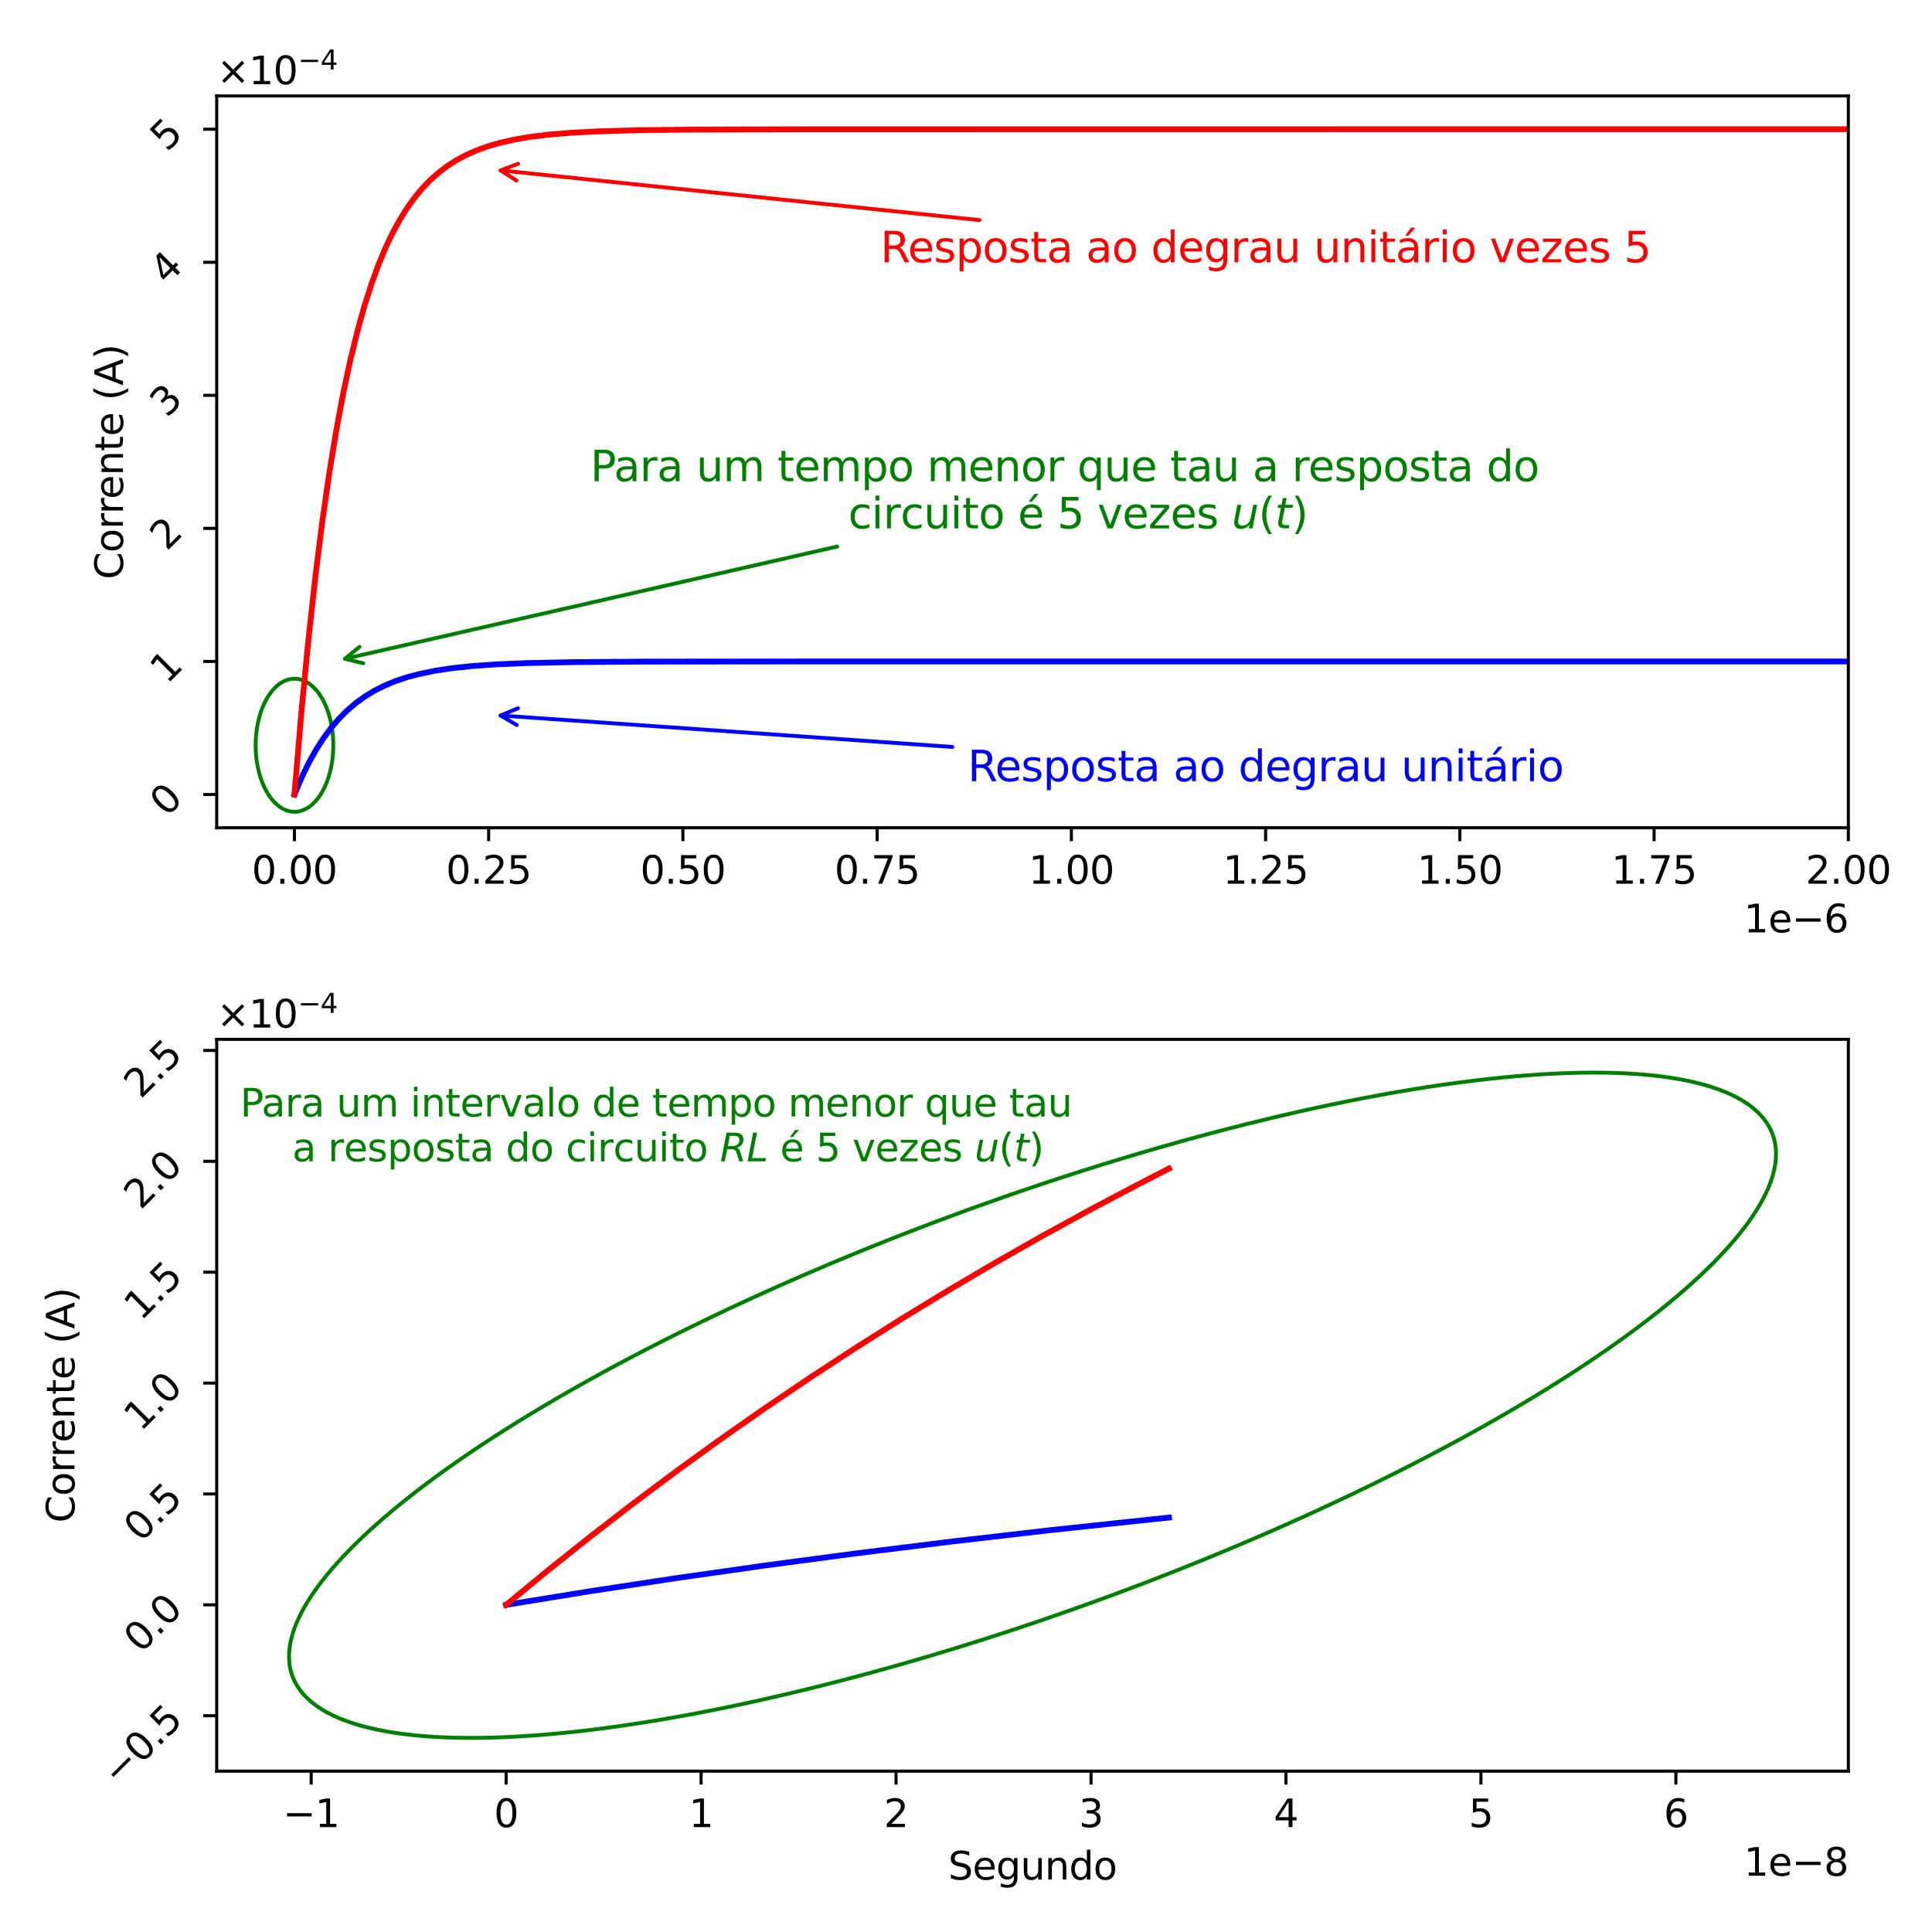 <?xml version="1.0" encoding="utf-8" standalone="no"?>
<!DOCTYPE svg PUBLIC "-//W3C//DTD SVG 1.1//EN"
  "http://www.w3.org/Graphics/SVG/1.1/DTD/svg11.dtd">
<svg xmlns:xlink="http://www.w3.org/1999/xlink" width="504pt" height="504pt" viewBox="0 0 504 504" xmlns="http://www.w3.org/2000/svg" version="1.1">
 <defs>
  <style type="text/css">*{stroke-linejoin: round; stroke-linecap: butt}</style>
 </defs>
 <g id="figure_1">
  <g id="patch_1">
   <path d="M 0 504 
L 504 504 
L 504 0 
L 0 0 
z
" style="fill: #ffffff"/>
  </g>
  <g id="axes_1">
   <g id="patch_2">
    <path d="M 56.535 215.94 
L 482.175 215.94 
L 482.175 25.032 
L 56.535 25.032 
z
" style="fill: #ffffff"/>
   </g>
   <g id="patch_3">
    <path d="M 76.824 211.775 
C 79.511 211.775 82.089 209.946 83.99 206.691 
C 85.89 203.437 86.958 199.022 86.958 194.419 
C 86.958 189.817 85.89 185.402 83.99 182.147 
C 82.089 178.893 79.511 177.064 76.824 177.064 
C 74.136 177.064 71.558 178.893 69.658 182.147 
C 67.757 185.402 66.689 189.817 66.689 194.419 
C 66.689 199.022 67.757 203.437 69.658 206.691 
C 71.558 209.946 74.136 211.775 76.824 211.775 
L 76.824 211.775 
z
" clip-path="url(#p5d7926a8a8)" style="fill: none; stroke: #008000; stroke-linejoin: miter"/>
   </g>
   <g id="matplotlib.axis_1">
    <g id="xtick_1">
     <g id="line2d_1">
      <defs>
       <path id="m673e66f6a1" d="M 0 0 
L 0 3.5 
" style="stroke: #000000; stroke-width: 0.8"/>
      </defs>
      <g>
       <use xlink:href="#m673e66f6a1" x="76.803" y="215.94" style="stroke: #000000; stroke-width: 0.8"/>
      </g>
     </g>
     <g id="text_1">
      <!-- 0.00 -->
      <g transform="translate(65.67 230.538) scale(0.1 -0.1)">
       <defs>
        <path id="DejaVuSans-30" d="M 2034 4250 
Q 1547 4250 1301 3770 
Q 1056 3291 1056 2328 
Q 1056 1369 1301 889 
Q 1547 409 2034 409 
Q 2525 409 2770 889 
Q 3016 1369 3016 2328 
Q 3016 3291 2770 3770 
Q 2525 4250 2034 4250 
z
M 2034 4750 
Q 2819 4750 3233 4129 
Q 3647 3509 3647 2328 
Q 3647 1150 3233 529 
Q 2819 -91 2034 -91 
Q 1250 -91 836 529 
Q 422 1150 422 2328 
Q 422 3509 836 4129 
Q 1250 4750 2034 4750 
z
" transform="scale(0.016)"/>
        <path id="DejaVuSans-2e" d="M 684 794 
L 1344 794 
L 1344 0 
L 684 0 
L 684 794 
z
" transform="scale(0.016)"/>
       </defs>
       <use xlink:href="#DejaVuSans-30"/>
       <use xlink:href="#DejaVuSans-2e" x="63.623"/>
       <use xlink:href="#DejaVuSans-30" x="95.41"/>
       <use xlink:href="#DejaVuSans-30" x="159.033"/>
      </g>
     </g>
    </g>
    <g id="xtick_2">
     <g id="line2d_2">
      <g>
       <use xlink:href="#m673e66f6a1" x="127.475" y="215.94" style="stroke: #000000; stroke-width: 0.8"/>
      </g>
     </g>
     <g id="text_2">
      <!-- 0.25 -->
      <g transform="translate(116.342 230.538) scale(0.1 -0.1)">
       <defs>
        <path id="DejaVuSans-32" d="M 1228 531 
L 3431 531 
L 3431 0 
L 469 0 
L 469 531 
Q 828 903 1448 1529 
Q 2069 2156 2228 2338 
Q 2531 2678 2651 2914 
Q 2772 3150 2772 3378 
Q 2772 3750 2511 3984 
Q 2250 4219 1831 4219 
Q 1534 4219 1204 4116 
Q 875 4013 500 3803 
L 500 4441 
Q 881 4594 1212 4672 
Q 1544 4750 1819 4750 
Q 2544 4750 2975 4387 
Q 3406 4025 3406 3419 
Q 3406 3131 3298 2873 
Q 3191 2616 2906 2266 
Q 2828 2175 2409 1742 
Q 1991 1309 1228 531 
z
" transform="scale(0.016)"/>
        <path id="DejaVuSans-35" d="M 691 4666 
L 3169 4666 
L 3169 4134 
L 1269 4134 
L 1269 2991 
Q 1406 3038 1543 3061 
Q 1681 3084 1819 3084 
Q 2600 3084 3056 2656 
Q 3513 2228 3513 1497 
Q 3513 744 3044 326 
Q 2575 -91 1722 -91 
Q 1428 -91 1123 -41 
Q 819 9 494 109 
L 494 744 
Q 775 591 1075 516 
Q 1375 441 1709 441 
Q 2250 441 2565 725 
Q 2881 1009 2881 1497 
Q 2881 1984 2565 2268 
Q 2250 2553 1709 2553 
Q 1456 2553 1204 2497 
Q 953 2441 691 2322 
L 691 4666 
z
" transform="scale(0.016)"/>
       </defs>
       <use xlink:href="#DejaVuSans-30"/>
       <use xlink:href="#DejaVuSans-2e" x="63.623"/>
       <use xlink:href="#DejaVuSans-32" x="95.41"/>
       <use xlink:href="#DejaVuSans-35" x="159.033"/>
      </g>
     </g>
    </g>
    <g id="xtick_3">
     <g id="line2d_3">
      <g>
       <use xlink:href="#m673e66f6a1" x="178.146" y="215.94" style="stroke: #000000; stroke-width: 0.8"/>
      </g>
     </g>
     <g id="text_3">
      <!-- 0.50 -->
      <g transform="translate(167.013 230.538) scale(0.1 -0.1)">
       <use xlink:href="#DejaVuSans-30"/>
       <use xlink:href="#DejaVuSans-2e" x="63.623"/>
       <use xlink:href="#DejaVuSans-35" x="95.41"/>
       <use xlink:href="#DejaVuSans-30" x="159.033"/>
      </g>
     </g>
    </g>
    <g id="xtick_4">
     <g id="line2d_4">
      <g>
       <use xlink:href="#m673e66f6a1" x="228.818" y="215.94" style="stroke: #000000; stroke-width: 0.8"/>
      </g>
     </g>
     <g id="text_4">
      <!-- 0.75 -->
      <g transform="translate(217.685 230.538) scale(0.1 -0.1)">
       <defs>
        <path id="DejaVuSans-37" d="M 525 4666 
L 3525 4666 
L 3525 4397 
L 1831 0 
L 1172 0 
L 2766 4134 
L 525 4134 
L 525 4666 
z
" transform="scale(0.016)"/>
       </defs>
       <use xlink:href="#DejaVuSans-30"/>
       <use xlink:href="#DejaVuSans-2e" x="63.623"/>
       <use xlink:href="#DejaVuSans-37" x="95.41"/>
       <use xlink:href="#DejaVuSans-35" x="159.033"/>
      </g>
     </g>
    </g>
    <g id="xtick_5">
     <g id="line2d_5">
      <g>
       <use xlink:href="#m673e66f6a1" x="279.489" y="215.94" style="stroke: #000000; stroke-width: 0.8"/>
      </g>
     </g>
     <g id="text_5">
      <!-- 1.00 -->
      <g transform="translate(268.356 230.538) scale(0.1 -0.1)">
       <defs>
        <path id="DejaVuSans-31" d="M 794 531 
L 1825 531 
L 1825 4091 
L 703 3866 
L 703 4441 
L 1819 4666 
L 2450 4666 
L 2450 531 
L 3481 531 
L 3481 0 
L 794 0 
L 794 531 
z
" transform="scale(0.016)"/>
       </defs>
       <use xlink:href="#DejaVuSans-31"/>
       <use xlink:href="#DejaVuSans-2e" x="63.623"/>
       <use xlink:href="#DejaVuSans-30" x="95.41"/>
       <use xlink:href="#DejaVuSans-30" x="159.033"/>
      </g>
     </g>
    </g>
    <g id="xtick_6">
     <g id="line2d_6">
      <g>
       <use xlink:href="#m673e66f6a1" x="330.161" y="215.94" style="stroke: #000000; stroke-width: 0.8"/>
      </g>
     </g>
     <g id="text_6">
      <!-- 1.25 -->
      <g transform="translate(319.028 230.538) scale(0.1 -0.1)">
       <use xlink:href="#DejaVuSans-31"/>
       <use xlink:href="#DejaVuSans-2e" x="63.623"/>
       <use xlink:href="#DejaVuSans-32" x="95.41"/>
       <use xlink:href="#DejaVuSans-35" x="159.033"/>
      </g>
     </g>
    </g>
    <g id="xtick_7">
     <g id="line2d_7">
      <g>
       <use xlink:href="#m673e66f6a1" x="380.832" y="215.94" style="stroke: #000000; stroke-width: 0.8"/>
      </g>
     </g>
     <g id="text_7">
      <!-- 1.50 -->
      <g transform="translate(369.699 230.538) scale(0.1 -0.1)">
       <use xlink:href="#DejaVuSans-31"/>
       <use xlink:href="#DejaVuSans-2e" x="63.623"/>
       <use xlink:href="#DejaVuSans-35" x="95.41"/>
       <use xlink:href="#DejaVuSans-30" x="159.033"/>
      </g>
     </g>
    </g>
    <g id="xtick_8">
     <g id="line2d_8">
      <g>
       <use xlink:href="#m673e66f6a1" x="431.504" y="215.94" style="stroke: #000000; stroke-width: 0.8"/>
      </g>
     </g>
     <g id="text_8">
      <!-- 1.75 -->
      <g transform="translate(420.371 230.538) scale(0.1 -0.1)">
       <use xlink:href="#DejaVuSans-31"/>
       <use xlink:href="#DejaVuSans-2e" x="63.623"/>
       <use xlink:href="#DejaVuSans-37" x="95.41"/>
       <use xlink:href="#DejaVuSans-35" x="159.033"/>
      </g>
     </g>
    </g>
    <g id="xtick_9">
     <g id="line2d_9">
      <g>
       <use xlink:href="#m673e66f6a1" x="482.175" y="215.94" style="stroke: #000000; stroke-width: 0.8"/>
      </g>
     </g>
     <g id="text_9">
      <!-- 2.00 -->
      <g transform="translate(471.042 230.538) scale(0.1 -0.1)">
       <use xlink:href="#DejaVuSans-32"/>
       <use xlink:href="#DejaVuSans-2e" x="63.623"/>
       <use xlink:href="#DejaVuSans-30" x="95.41"/>
       <use xlink:href="#DejaVuSans-30" x="159.033"/>
      </g>
     </g>
    </g>
    <g id="text_10">
     <!-- 1e−6 -->
     <g transform="translate(454.917 243.217) scale(0.1 -0.1)">
      <defs>
       <path id="DejaVuSans-65" d="M 3597 1894 
L 3597 1613 
L 953 1613 
Q 991 1019 1311 708 
Q 1631 397 2203 397 
Q 2534 397 2845 478 
Q 3156 559 3463 722 
L 3463 178 
Q 3153 47 2828 -22 
Q 2503 -91 2169 -91 
Q 1331 -91 842 396 
Q 353 884 353 1716 
Q 353 2575 817 3079 
Q 1281 3584 2069 3584 
Q 2775 3584 3186 3129 
Q 3597 2675 3597 1894 
z
M 3022 2063 
Q 3016 2534 2758 2815 
Q 2500 3097 2075 3097 
Q 1594 3097 1305 2825 
Q 1016 2553 972 2059 
L 3022 2063 
z
" transform="scale(0.016)"/>
       <path id="DejaVuSans-2212" d="M 678 2272 
L 4684 2272 
L 4684 1741 
L 678 1741 
L 678 2272 
z
" transform="scale(0.016)"/>
       <path id="DejaVuSans-36" d="M 2113 2584 
Q 1688 2584 1439 2293 
Q 1191 2003 1191 1497 
Q 1191 994 1439 701 
Q 1688 409 2113 409 
Q 2538 409 2786 701 
Q 3034 994 3034 1497 
Q 3034 2003 2786 2293 
Q 2538 2584 2113 2584 
z
M 3366 4563 
L 3366 3988 
Q 3128 4100 2886 4159 
Q 2644 4219 2406 4219 
Q 1781 4219 1451 3797 
Q 1122 3375 1075 2522 
Q 1259 2794 1537 2939 
Q 1816 3084 2150 3084 
Q 2853 3084 3261 2657 
Q 3669 2231 3669 1497 
Q 3669 778 3244 343 
Q 2819 -91 2113 -91 
Q 1303 -91 875 529 
Q 447 1150 447 2328 
Q 447 3434 972 4092 
Q 1497 4750 2381 4750 
Q 2619 4750 2861 4703 
Q 3103 4656 3366 4563 
z
" transform="scale(0.016)"/>
      </defs>
      <use xlink:href="#DejaVuSans-31"/>
      <use xlink:href="#DejaVuSans-65" x="63.623"/>
      <use xlink:href="#DejaVuSans-2212" x="125.146"/>
      <use xlink:href="#DejaVuSans-36" x="208.936"/>
     </g>
    </g>
   </g>
   <g id="matplotlib.axis_2">
    <g id="ytick_1">
     <g id="line2d_10">
      <defs>
       <path id="m7c80e44d19" d="M 0 0 
L -3.5 0 
" style="stroke: #000000; stroke-width: 0.8"/>
      </defs>
      <g>
       <use xlink:href="#m7c80e44d19" x="56.535" y="207.262" style="stroke: #000000; stroke-width: 0.8"/>
      </g>
     </g>
     <g id="text_11">
      <!-- $\mathdefault{0}$ -->
      <g transform="translate(43.539 213.362) rotate(-45) scale(0.1 -0.1)">
       <use xlink:href="#DejaVuSans-30" transform="translate(0 0.781)"/>
      </g>
     </g>
    </g>
    <g id="ytick_2">
     <g id="line2d_11">
      <g>
       <use xlink:href="#m7c80e44d19" x="56.535" y="172.552" style="stroke: #000000; stroke-width: 0.8"/>
      </g>
     </g>
     <g id="text_12">
      <!-- $\mathdefault{1}$ -->
      <g transform="translate(43.539 178.651) rotate(-45) scale(0.1 -0.1)">
       <use xlink:href="#DejaVuSans-31" transform="translate(0 0.094)"/>
      </g>
     </g>
    </g>
    <g id="ytick_3">
     <g id="line2d_12">
      <g>
       <use xlink:href="#m7c80e44d19" x="56.535" y="137.841" style="stroke: #000000; stroke-width: 0.8"/>
      </g>
     </g>
     <g id="text_13">
      <!-- $\mathdefault{2}$ -->
      <g transform="translate(43.539 143.94) rotate(-45) scale(0.1 -0.1)">
       <use xlink:href="#DejaVuSans-32" transform="translate(0 0.781)"/>
      </g>
     </g>
    </g>
    <g id="ytick_4">
     <g id="line2d_13">
      <g>
       <use xlink:href="#m7c80e44d19" x="56.535" y="103.131" style="stroke: #000000; stroke-width: 0.8"/>
      </g>
     </g>
     <g id="text_14">
      <!-- $\mathdefault{3}$ -->
      <g transform="translate(43.539 109.23) rotate(-45) scale(0.1 -0.1)">
       <defs>
        <path id="DejaVuSans-33" d="M 2597 2516 
Q 3050 2419 3304 2112 
Q 3559 1806 3559 1356 
Q 3559 666 3084 287 
Q 2609 -91 1734 -91 
Q 1441 -91 1130 -33 
Q 819 25 488 141 
L 488 750 
Q 750 597 1062 519 
Q 1375 441 1716 441 
Q 2309 441 2620 675 
Q 2931 909 2931 1356 
Q 2931 1769 2642 2001 
Q 2353 2234 1838 2234 
L 1294 2234 
L 1294 2753 
L 1863 2753 
Q 2328 2753 2575 2939 
Q 2822 3125 2822 3475 
Q 2822 3834 2567 4026 
Q 2313 4219 1838 4219 
Q 1578 4219 1281 4162 
Q 984 4106 628 3988 
L 628 4550 
Q 988 4650 1302 4700 
Q 1616 4750 1894 4750 
Q 2613 4750 3031 4423 
Q 3450 4097 3450 3541 
Q 3450 3153 3228 2886 
Q 3006 2619 2597 2516 
z
" transform="scale(0.016)"/>
       </defs>
       <use xlink:href="#DejaVuSans-33" transform="translate(0 0.781)"/>
      </g>
     </g>
    </g>
    <g id="ytick_5">
     <g id="line2d_14">
      <g>
       <use xlink:href="#m7c80e44d19" x="56.535" y="68.42" style="stroke: #000000; stroke-width: 0.8"/>
      </g>
     </g>
     <g id="text_15">
      <!-- $\mathdefault{4}$ -->
      <g transform="translate(43.539 74.519) rotate(-45) scale(0.1 -0.1)">
       <defs>
        <path id="DejaVuSans-34" d="M 2419 4116 
L 825 1625 
L 2419 1625 
L 2419 4116 
z
M 2253 4666 
L 3047 4666 
L 3047 1625 
L 3713 1625 
L 3713 1100 
L 3047 1100 
L 3047 0 
L 2419 0 
L 2419 1100 
L 313 1100 
L 313 1709 
L 2253 4666 
z
" transform="scale(0.016)"/>
       </defs>
       <use xlink:href="#DejaVuSans-34" transform="translate(0 0.094)"/>
      </g>
     </g>
    </g>
    <g id="ytick_6">
     <g id="line2d_15">
      <g>
       <use xlink:href="#m7c80e44d19" x="56.535" y="33.71" style="stroke: #000000; stroke-width: 0.8"/>
      </g>
     </g>
     <g id="text_16">
      <!-- $\mathdefault{5}$ -->
      <g transform="translate(43.539 39.809) rotate(-45) scale(0.1 -0.1)">
       <use xlink:href="#DejaVuSans-35" transform="translate(0 0.094)"/>
      </g>
     </g>
    </g>
    <g id="text_17">
     <!-- Corrente (A) -->
     <g transform="translate(32.086 151.141) rotate(-90) scale(0.1 -0.1)">
      <defs>
       <path id="DejaVuSans-43" d="M 4122 4306 
L 4122 3641 
Q 3803 3938 3442 4084 
Q 3081 4231 2675 4231 
Q 1875 4231 1450 3742 
Q 1025 3253 1025 2328 
Q 1025 1406 1450 917 
Q 1875 428 2675 428 
Q 3081 428 3442 575 
Q 3803 722 4122 1019 
L 4122 359 
Q 3791 134 3420 21 
Q 3050 -91 2638 -91 
Q 1578 -91 968 557 
Q 359 1206 359 2328 
Q 359 3453 968 4101 
Q 1578 4750 2638 4750 
Q 3056 4750 3426 4639 
Q 3797 4528 4122 4306 
z
" transform="scale(0.016)"/>
       <path id="DejaVuSans-6f" d="M 1959 3097 
Q 1497 3097 1228 2736 
Q 959 2375 959 1747 
Q 959 1119 1226 758 
Q 1494 397 1959 397 
Q 2419 397 2687 759 
Q 2956 1122 2956 1747 
Q 2956 2369 2687 2733 
Q 2419 3097 1959 3097 
z
M 1959 3584 
Q 2709 3584 3137 3096 
Q 3566 2609 3566 1747 
Q 3566 888 3137 398 
Q 2709 -91 1959 -91 
Q 1206 -91 779 398 
Q 353 888 353 1747 
Q 353 2609 779 3096 
Q 1206 3584 1959 3584 
z
" transform="scale(0.016)"/>
       <path id="DejaVuSans-72" d="M 2631 2963 
Q 2534 3019 2420 3045 
Q 2306 3072 2169 3072 
Q 1681 3072 1420 2755 
Q 1159 2438 1159 1844 
L 1159 0 
L 581 0 
L 581 3500 
L 1159 3500 
L 1159 2956 
Q 1341 3275 1631 3429 
Q 1922 3584 2338 3584 
Q 2397 3584 2469 3576 
Q 2541 3569 2628 3553 
L 2631 2963 
z
" transform="scale(0.016)"/>
       <path id="DejaVuSans-6e" d="M 3513 2113 
L 3513 0 
L 2938 0 
L 2938 2094 
Q 2938 2591 2744 2837 
Q 2550 3084 2163 3084 
Q 1697 3084 1428 2787 
Q 1159 2491 1159 1978 
L 1159 0 
L 581 0 
L 581 3500 
L 1159 3500 
L 1159 2956 
Q 1366 3272 1645 3428 
Q 1925 3584 2291 3584 
Q 2894 3584 3203 3211 
Q 3513 2838 3513 2113 
z
" transform="scale(0.016)"/>
       <path id="DejaVuSans-74" d="M 1172 4494 
L 1172 3500 
L 2356 3500 
L 2356 3053 
L 1172 3053 
L 1172 1153 
Q 1172 725 1289 603 
Q 1406 481 1766 481 
L 2356 481 
L 2356 0 
L 1766 0 
Q 1100 0 847 248 
Q 594 497 594 1153 
L 594 3053 
L 172 3053 
L 172 3500 
L 594 3500 
L 594 4494 
L 1172 4494 
z
" transform="scale(0.016)"/>
       <path id="DejaVuSans-20" transform="scale(0.016)"/>
       <path id="DejaVuSans-28" d="M 1984 4856 
Q 1566 4138 1362 3434 
Q 1159 2731 1159 2009 
Q 1159 1288 1364 580 
Q 1569 -128 1984 -844 
L 1484 -844 
Q 1016 -109 783 600 
Q 550 1309 550 2009 
Q 550 2706 781 3412 
Q 1013 4119 1484 4856 
L 1984 4856 
z
" transform="scale(0.016)"/>
       <path id="DejaVuSans-41" d="M 2188 4044 
L 1331 1722 
L 3047 1722 
L 2188 4044 
z
M 1831 4666 
L 2547 4666 
L 4325 0 
L 3669 0 
L 3244 1197 
L 1141 1197 
L 716 0 
L 50 0 
L 1831 4666 
z
" transform="scale(0.016)"/>
       <path id="DejaVuSans-29" d="M 513 4856 
L 1013 4856 
Q 1481 4119 1714 3412 
Q 1947 2706 1947 2009 
Q 1947 1309 1714 600 
Q 1481 -109 1013 -844 
L 513 -844 
Q 928 -128 1133 580 
Q 1338 1288 1338 2009 
Q 1338 2731 1133 3434 
Q 928 4138 513 4856 
z
" transform="scale(0.016)"/>
      </defs>
      <use xlink:href="#DejaVuSans-43"/>
      <use xlink:href="#DejaVuSans-6f" x="69.824"/>
      <use xlink:href="#DejaVuSans-72" x="131.006"/>
      <use xlink:href="#DejaVuSans-72" x="170.369"/>
      <use xlink:href="#DejaVuSans-65" x="209.232"/>
      <use xlink:href="#DejaVuSans-6e" x="270.756"/>
      <use xlink:href="#DejaVuSans-74" x="334.135"/>
      <use xlink:href="#DejaVuSans-65" x="373.344"/>
      <use xlink:href="#DejaVuSans-20" x="434.867"/>
      <use xlink:href="#DejaVuSans-28" x="466.654"/>
      <use xlink:href="#DejaVuSans-41" x="505.668"/>
      <use xlink:href="#DejaVuSans-29" x="574.076"/>
     </g>
    </g>
    <g id="text_18">
     <!-- $\times\mathdefault{10^{−4}}\mathdefault{}$ -->
     <g transform="translate(56.535 22.032) scale(0.1 -0.1)">
      <defs>
       <path id="DejaVuSans-d7" d="M 4488 3438 
L 3059 2003 
L 4488 575 
L 4116 197 
L 2681 1631 
L 1247 197 
L 878 575 
L 2303 2003 
L 878 3438 
L 1247 3816 
L 2681 2381 
L 4116 3816 
L 4488 3438 
z
" transform="scale(0.016)"/>
      </defs>
      <use xlink:href="#DejaVuSans-d7" transform="translate(0 0.684)"/>
      <use xlink:href="#DejaVuSans-31" transform="translate(83.789 0.684)"/>
      <use xlink:href="#DejaVuSans-30" transform="translate(147.412 0.684)"/>
      <use xlink:href="#DejaVuSans-2212" transform="translate(211.992 38.966) scale(0.7)"/>
      <use xlink:href="#DejaVuSans-34" transform="translate(270.645 38.966) scale(0.7)"/>
     </g>
    </g>
   </g>
   <g id="line2d_16">
    <path d="M 76.803 207.262 
L 78.628 202.959 
L 80.553 198.994 
L 82.479 195.546 
L 84.404 192.548 
L 86.431 189.813 
L 88.458 187.453 
L 90.587 185.32 
L 92.816 183.413 
L 95.147 181.723 
L 97.58 180.239 
L 100.215 178.902 
L 103.052 177.72 
L 106.093 176.697 
L 109.539 175.78 
L 113.39 174.993 
L 117.849 174.318 
L 123.119 173.757 
L 129.504 173.31 
L 137.713 172.97 
L 149.166 172.734 
L 167.814 172.599 
L 213.724 172.554 
L 482.195 172.552 
L 482.195 172.552 
" clip-path="url(#p5d7926a8a8)" style="fill: none; stroke: #0000ff; stroke-width: 1.5; stroke-linecap: square"/>
   </g>
   <g id="line2d_17">
    <path d="M 76.803 207.262 
L 78.628 185.746 
L 80.452 166.898 
L 82.276 150.386 
L 84.1 135.921 
L 85.925 123.249 
L 87.749 112.149 
L 89.573 102.424 
L 91.397 93.906 
L 93.222 86.443 
L 95.046 79.905 
L 96.87 74.178 
L 98.694 69.161 
L 100.519 64.766 
L 102.343 60.916 
L 104.269 57.368 
L 106.194 54.284 
L 108.12 51.601 
L 110.147 49.154 
L 112.275 46.944 
L 114.403 45.05 
L 116.633 43.356 
L 118.964 41.855 
L 121.498 40.488 
L 124.234 39.267 
L 127.173 38.2 
L 130.416 37.258 
L 134.065 36.433 
L 138.22 35.724 
L 143.085 35.125 
L 148.963 34.634 
L 156.361 34.25 
L 166.294 33.972 
L 181.293 33.798 
L 210.785 33.72 
L 372.131 33.71 
L 482.195 33.71 
L 482.195 33.71 
" clip-path="url(#p5d7926a8a8)" style="fill: none; stroke: #ff0000; stroke-width: 1.5; stroke-linecap: square"/>
   </g>
   <g id="patch_4">
    <path d="M 56.535 215.94 
L 56.535 25.032 
" style="fill: none; stroke: #000000; stroke-width: 0.8; stroke-linejoin: miter; stroke-linecap: square"/>
   </g>
   <g id="patch_5">
    <path d="M 482.175 215.94 
L 482.175 25.032 
" style="fill: none; stroke: #000000; stroke-width: 0.8; stroke-linejoin: miter; stroke-linecap: square"/>
   </g>
   <g id="patch_6">
    <path d="M 56.535 215.94 
L 482.175 215.94 
" style="fill: none; stroke: #000000; stroke-width: 0.8; stroke-linejoin: miter; stroke-linecap: square"/>
   </g>
   <g id="patch_7">
    <path d="M 56.535 25.032 
L 482.175 25.032 
" style="fill: none; stroke: #000000; stroke-width: 0.8; stroke-linejoin: miter; stroke-linecap: square"/>
   </g>
   <g id="patch_8">
    <path d="M 255.515 57.415 
Q 192.489 50.872 130.576 44.445 
" style="fill: none; stroke: #ff0000; stroke-linecap: round"/>
    <path d="M 134.725 47.087 
L 130.576 44.445 
L 135.179 42.711 
" style="fill: none; stroke: #ff0000; stroke-linecap: round"/>
   </g>
   <g id="text_19">
    <!-- Resposta ao degrau unitário vezes 5 -->
    <g style="fill: #ff0000" transform="translate(229.673 68.42) scale(0.11 -0.11)">
     <defs>
      <path id="DejaVuSans-52" d="M 2841 2188 
Q 3044 2119 3236 1894 
Q 3428 1669 3622 1275 
L 4263 0 
L 3584 0 
L 2988 1197 
Q 2756 1666 2539 1819 
Q 2322 1972 1947 1972 
L 1259 1972 
L 1259 0 
L 628 0 
L 628 4666 
L 2053 4666 
Q 2853 4666 3247 4331 
Q 3641 3997 3641 3322 
Q 3641 2881 3436 2590 
Q 3231 2300 2841 2188 
z
M 1259 4147 
L 1259 2491 
L 2053 2491 
Q 2509 2491 2742 2702 
Q 2975 2913 2975 3322 
Q 2975 3731 2742 3939 
Q 2509 4147 2053 4147 
L 1259 4147 
z
" transform="scale(0.016)"/>
      <path id="DejaVuSans-73" d="M 2834 3397 
L 2834 2853 
Q 2591 2978 2328 3040 
Q 2066 3103 1784 3103 
Q 1356 3103 1142 2972 
Q 928 2841 928 2578 
Q 928 2378 1081 2264 
Q 1234 2150 1697 2047 
L 1894 2003 
Q 2506 1872 2764 1633 
Q 3022 1394 3022 966 
Q 3022 478 2636 193 
Q 2250 -91 1575 -91 
Q 1294 -91 989 -36 
Q 684 19 347 128 
L 347 722 
Q 666 556 975 473 
Q 1284 391 1588 391 
Q 1994 391 2212 530 
Q 2431 669 2431 922 
Q 2431 1156 2273 1281 
Q 2116 1406 1581 1522 
L 1381 1569 
Q 847 1681 609 1914 
Q 372 2147 372 2553 
Q 372 3047 722 3315 
Q 1072 3584 1716 3584 
Q 2034 3584 2315 3537 
Q 2597 3491 2834 3397 
z
" transform="scale(0.016)"/>
      <path id="DejaVuSans-70" d="M 1159 525 
L 1159 -1331 
L 581 -1331 
L 581 3500 
L 1159 3500 
L 1159 2969 
Q 1341 3281 1617 3432 
Q 1894 3584 2278 3584 
Q 2916 3584 3314 3078 
Q 3713 2572 3713 1747 
Q 3713 922 3314 415 
Q 2916 -91 2278 -91 
Q 1894 -91 1617 61 
Q 1341 213 1159 525 
z
M 3116 1747 
Q 3116 2381 2855 2742 
Q 2594 3103 2138 3103 
Q 1681 3103 1420 2742 
Q 1159 2381 1159 1747 
Q 1159 1113 1420 752 
Q 1681 391 2138 391 
Q 2594 391 2855 752 
Q 3116 1113 3116 1747 
z
" transform="scale(0.016)"/>
      <path id="DejaVuSans-61" d="M 2194 1759 
Q 1497 1759 1228 1600 
Q 959 1441 959 1056 
Q 959 750 1161 570 
Q 1363 391 1709 391 
Q 2188 391 2477 730 
Q 2766 1069 2766 1631 
L 2766 1759 
L 2194 1759 
z
M 3341 1997 
L 3341 0 
L 2766 0 
L 2766 531 
Q 2569 213 2275 61 
Q 1981 -91 1556 -91 
Q 1019 -91 701 211 
Q 384 513 384 1019 
Q 384 1609 779 1909 
Q 1175 2209 1959 2209 
L 2766 2209 
L 2766 2266 
Q 2766 2663 2505 2880 
Q 2244 3097 1772 3097 
Q 1472 3097 1187 3025 
Q 903 2953 641 2809 
L 641 3341 
Q 956 3463 1253 3523 
Q 1550 3584 1831 3584 
Q 2591 3584 2966 3190 
Q 3341 2797 3341 1997 
z
" transform="scale(0.016)"/>
      <path id="DejaVuSans-64" d="M 2906 2969 
L 2906 4863 
L 3481 4863 
L 3481 0 
L 2906 0 
L 2906 525 
Q 2725 213 2448 61 
Q 2172 -91 1784 -91 
Q 1150 -91 751 415 
Q 353 922 353 1747 
Q 353 2572 751 3078 
Q 1150 3584 1784 3584 
Q 2172 3584 2448 3432 
Q 2725 3281 2906 2969 
z
M 947 1747 
Q 947 1113 1208 752 
Q 1469 391 1925 391 
Q 2381 391 2643 752 
Q 2906 1113 2906 1747 
Q 2906 2381 2643 2742 
Q 2381 3103 1925 3103 
Q 1469 3103 1208 2742 
Q 947 2381 947 1747 
z
" transform="scale(0.016)"/>
      <path id="DejaVuSans-67" d="M 2906 1791 
Q 2906 2416 2648 2759 
Q 2391 3103 1925 3103 
Q 1463 3103 1205 2759 
Q 947 2416 947 1791 
Q 947 1169 1205 825 
Q 1463 481 1925 481 
Q 2391 481 2648 825 
Q 2906 1169 2906 1791 
z
M 3481 434 
Q 3481 -459 3084 -895 
Q 2688 -1331 1869 -1331 
Q 1566 -1331 1297 -1286 
Q 1028 -1241 775 -1147 
L 775 -588 
Q 1028 -725 1275 -790 
Q 1522 -856 1778 -856 
Q 2344 -856 2625 -561 
Q 2906 -266 2906 331 
L 2906 616 
Q 2728 306 2450 153 
Q 2172 0 1784 0 
Q 1141 0 747 490 
Q 353 981 353 1791 
Q 353 2603 747 3093 
Q 1141 3584 1784 3584 
Q 2172 3584 2450 3431 
Q 2728 3278 2906 2969 
L 2906 3500 
L 3481 3500 
L 3481 434 
z
" transform="scale(0.016)"/>
      <path id="DejaVuSans-75" d="M 544 1381 
L 544 3500 
L 1119 3500 
L 1119 1403 
Q 1119 906 1312 657 
Q 1506 409 1894 409 
Q 2359 409 2629 706 
Q 2900 1003 2900 1516 
L 2900 3500 
L 3475 3500 
L 3475 0 
L 2900 0 
L 2900 538 
Q 2691 219 2414 64 
Q 2138 -91 1772 -91 
Q 1169 -91 856 284 
Q 544 659 544 1381 
z
M 1991 3584 
L 1991 3584 
z
" transform="scale(0.016)"/>
      <path id="DejaVuSans-69" d="M 603 3500 
L 1178 3500 
L 1178 0 
L 603 0 
L 603 3500 
z
M 603 4863 
L 1178 4863 
L 1178 4134 
L 603 4134 
L 603 4863 
z
" transform="scale(0.016)"/>
      <path id="DejaVuSans-e1" d="M 2194 1759 
Q 1497 1759 1228 1600 
Q 959 1441 959 1056 
Q 959 750 1161 570 
Q 1363 391 1709 391 
Q 2188 391 2477 730 
Q 2766 1069 2766 1631 
L 2766 1759 
L 2194 1759 
z
M 3341 1997 
L 3341 0 
L 2766 0 
L 2766 531 
Q 2569 213 2275 61 
Q 1981 -91 1556 -91 
Q 1019 -91 701 211 
Q 384 513 384 1019 
Q 384 1609 779 1909 
Q 1175 2209 1959 2209 
L 2766 2209 
L 2766 2266 
Q 2766 2663 2505 2880 
Q 2244 3097 1772 3097 
Q 1472 3097 1187 3025 
Q 903 2953 641 2809 
L 641 3341 
Q 956 3463 1253 3523 
Q 1550 3584 1831 3584 
Q 2591 3584 2966 3190 
Q 3341 2797 3341 1997 
z
M 2290 5119 
L 2912 5119 
L 1894 3944 
L 1415 3944 
L 2290 5119 
z
" transform="scale(0.016)"/>
      <path id="DejaVuSans-76" d="M 191 3500 
L 800 3500 
L 1894 563 
L 2988 3500 
L 3597 3500 
L 2284 0 
L 1503 0 
L 191 3500 
z
" transform="scale(0.016)"/>
      <path id="DejaVuSans-7a" d="M 353 3500 
L 3084 3500 
L 3084 2975 
L 922 459 
L 3084 459 
L 3084 0 
L 275 0 
L 275 525 
L 2438 3041 
L 353 3041 
L 353 3500 
z
" transform="scale(0.016)"/>
     </defs>
     <use xlink:href="#DejaVuSans-52"/>
     <use xlink:href="#DejaVuSans-65" x="64.982"/>
     <use xlink:href="#DejaVuSans-73" x="126.506"/>
     <use xlink:href="#DejaVuSans-70" x="178.605"/>
     <use xlink:href="#DejaVuSans-6f" x="242.082"/>
     <use xlink:href="#DejaVuSans-73" x="303.264"/>
     <use xlink:href="#DejaVuSans-74" x="355.363"/>
     <use xlink:href="#DejaVuSans-61" x="394.572"/>
     <use xlink:href="#DejaVuSans-20" x="455.852"/>
     <use xlink:href="#DejaVuSans-61" x="487.639"/>
     <use xlink:href="#DejaVuSans-6f" x="548.918"/>
     <use xlink:href="#DejaVuSans-20" x="610.1"/>
     <use xlink:href="#DejaVuSans-64" x="641.887"/>
     <use xlink:href="#DejaVuSans-65" x="705.363"/>
     <use xlink:href="#DejaVuSans-67" x="766.887"/>
     <use xlink:href="#DejaVuSans-72" x="830.363"/>
     <use xlink:href="#DejaVuSans-61" x="871.477"/>
     <use xlink:href="#DejaVuSans-75" x="932.756"/>
     <use xlink:href="#DejaVuSans-20" x="996.135"/>
     <use xlink:href="#DejaVuSans-75" x="1027.922"/>
     <use xlink:href="#DejaVuSans-6e" x="1091.301"/>
     <use xlink:href="#DejaVuSans-69" x="1154.68"/>
     <use xlink:href="#DejaVuSans-74" x="1182.463"/>
     <use xlink:href="#DejaVuSans-e1" x="1221.672"/>
     <use xlink:href="#DejaVuSans-72" x="1282.951"/>
     <use xlink:href="#DejaVuSans-69" x="1324.064"/>
     <use xlink:href="#DejaVuSans-6f" x="1351.848"/>
     <use xlink:href="#DejaVuSans-20" x="1413.029"/>
     <use xlink:href="#DejaVuSans-76" x="1444.816"/>
     <use xlink:href="#DejaVuSans-65" x="1503.996"/>
     <use xlink:href="#DejaVuSans-7a" x="1565.52"/>
     <use xlink:href="#DejaVuSans-65" x="1618.01"/>
     <use xlink:href="#DejaVuSans-73" x="1679.533"/>
     <use xlink:href="#DejaVuSans-20" x="1731.633"/>
     <use xlink:href="#DejaVuSans-35" x="1763.42"/>
    </g>
   </g>
   <g id="patch_9">
    <path d="M 248.452 194.852 
Q 188.962 190.713 130.587 186.653 
" style="fill: none; stroke: #0000ff; stroke-linecap: round"/>
    <path d="M 134.824 189.153 
L 130.587 186.653 
L 135.129 184.763 
" style="fill: none; stroke: #0000ff; stroke-linecap: round"/>
   </g>
   <g id="text_20">
    <!-- Resposta ao degrau unitário -->
    <g style="fill: #0000ff" transform="translate(252.444 203.791) scale(0.11 -0.11)">
     <use xlink:href="#DejaVuSans-52"/>
     <use xlink:href="#DejaVuSans-65" x="64.982"/>
     <use xlink:href="#DejaVuSans-73" x="126.506"/>
     <use xlink:href="#DejaVuSans-70" x="178.605"/>
     <use xlink:href="#DejaVuSans-6f" x="242.082"/>
     <use xlink:href="#DejaVuSans-73" x="303.264"/>
     <use xlink:href="#DejaVuSans-74" x="355.363"/>
     <use xlink:href="#DejaVuSans-61" x="394.572"/>
     <use xlink:href="#DejaVuSans-20" x="455.852"/>
     <use xlink:href="#DejaVuSans-61" x="487.639"/>
     <use xlink:href="#DejaVuSans-6f" x="548.918"/>
     <use xlink:href="#DejaVuSans-20" x="610.1"/>
     <use xlink:href="#DejaVuSans-64" x="641.887"/>
     <use xlink:href="#DejaVuSans-65" x="705.363"/>
     <use xlink:href="#DejaVuSans-67" x="766.887"/>
     <use xlink:href="#DejaVuSans-72" x="830.363"/>
     <use xlink:href="#DejaVuSans-61" x="871.477"/>
     <use xlink:href="#DejaVuSans-75" x="932.756"/>
     <use xlink:href="#DejaVuSans-20" x="996.135"/>
     <use xlink:href="#DejaVuSans-75" x="1027.922"/>
     <use xlink:href="#DejaVuSans-6e" x="1091.301"/>
     <use xlink:href="#DejaVuSans-69" x="1154.68"/>
     <use xlink:href="#DejaVuSans-74" x="1182.463"/>
     <use xlink:href="#DejaVuSans-e1" x="1221.672"/>
     <use xlink:href="#DejaVuSans-72" x="1282.951"/>
     <use xlink:href="#DejaVuSans-69" x="1324.064"/>
     <use xlink:href="#DejaVuSans-6f" x="1351.848"/>
    </g>
   </g>
   <g id="patch_10">
    <path d="M 218.409 142.574 
Q 153.65 157.34 89.982 171.858 
" style="fill: none; stroke: #008000; stroke-linecap: round"/>
    <path d="M 94.761 173.025 
L 89.982 171.858 
L 93.782 168.735 
" style="fill: none; stroke: #008000; stroke-linecap: round"/>
   </g>
   <g id="text_21">
    <!-- Para um tempo menor que tau a resposta do  -->
    <g style="fill: #008000" transform="translate(153.999 125.524) scale(0.11 -0.11)">
     <defs>
      <path id="DejaVuSans-50" d="M 1259 4147 
L 1259 2394 
L 2053 2394 
Q 2494 2394 2734 2622 
Q 2975 2850 2975 3272 
Q 2975 3691 2734 3919 
Q 2494 4147 2053 4147 
L 1259 4147 
z
M 628 4666 
L 2053 4666 
Q 2838 4666 3239 4311 
Q 3641 3956 3641 3272 
Q 3641 2581 3239 2228 
Q 2838 1875 2053 1875 
L 1259 1875 
L 1259 0 
L 628 0 
L 628 4666 
z
" transform="scale(0.016)"/>
      <path id="DejaVuSans-6d" d="M 3328 2828 
Q 3544 3216 3844 3400 
Q 4144 3584 4550 3584 
Q 5097 3584 5394 3201 
Q 5691 2819 5691 2113 
L 5691 0 
L 5113 0 
L 5113 2094 
Q 5113 2597 4934 2840 
Q 4756 3084 4391 3084 
Q 3944 3084 3684 2787 
Q 3425 2491 3425 1978 
L 3425 0 
L 2847 0 
L 2847 2094 
Q 2847 2600 2669 2842 
Q 2491 3084 2119 3084 
Q 1678 3084 1418 2786 
Q 1159 2488 1159 1978 
L 1159 0 
L 581 0 
L 581 3500 
L 1159 3500 
L 1159 2956 
Q 1356 3278 1631 3431 
Q 1906 3584 2284 3584 
Q 2666 3584 2933 3390 
Q 3200 3197 3328 2828 
z
" transform="scale(0.016)"/>
      <path id="DejaVuSans-71" d="M 947 1747 
Q 947 1113 1208 752 
Q 1469 391 1925 391 
Q 2381 391 2643 752 
Q 2906 1113 2906 1747 
Q 2906 2381 2643 2742 
Q 2381 3103 1925 3103 
Q 1469 3103 1208 2742 
Q 947 2381 947 1747 
z
M 2906 525 
Q 2725 213 2448 61 
Q 2172 -91 1784 -91 
Q 1150 -91 751 415 
Q 353 922 353 1747 
Q 353 2572 751 3078 
Q 1150 3584 1784 3584 
Q 2172 3584 2448 3432 
Q 2725 3281 2906 2969 
L 2906 3500 
L 3481 3500 
L 3481 -1331 
L 2906 -1331 
L 2906 525 
z
" transform="scale(0.016)"/>
     </defs>
     <use xlink:href="#DejaVuSans-50"/>
     <use xlink:href="#DejaVuSans-61" x="55.803"/>
     <use xlink:href="#DejaVuSans-72" x="117.082"/>
     <use xlink:href="#DejaVuSans-61" x="158.195"/>
     <use xlink:href="#DejaVuSans-20" x="219.475"/>
     <use xlink:href="#DejaVuSans-75" x="251.262"/>
     <use xlink:href="#DejaVuSans-6d" x="314.641"/>
     <use xlink:href="#DejaVuSans-20" x="412.053"/>
     <use xlink:href="#DejaVuSans-74" x="443.84"/>
     <use xlink:href="#DejaVuSans-65" x="483.049"/>
     <use xlink:href="#DejaVuSans-6d" x="544.572"/>
     <use xlink:href="#DejaVuSans-70" x="641.984"/>
     <use xlink:href="#DejaVuSans-6f" x="705.461"/>
     <use xlink:href="#DejaVuSans-20" x="766.643"/>
     <use xlink:href="#DejaVuSans-6d" x="798.43"/>
     <use xlink:href="#DejaVuSans-65" x="895.842"/>
     <use xlink:href="#DejaVuSans-6e" x="957.365"/>
     <use xlink:href="#DejaVuSans-6f" x="1020.744"/>
     <use xlink:href="#DejaVuSans-72" x="1081.926"/>
     <use xlink:href="#DejaVuSans-20" x="1123.039"/>
     <use xlink:href="#DejaVuSans-71" x="1154.826"/>
     <use xlink:href="#DejaVuSans-75" x="1218.303"/>
     <use xlink:href="#DejaVuSans-65" x="1281.682"/>
     <use xlink:href="#DejaVuSans-20" x="1343.205"/>
     <use xlink:href="#DejaVuSans-74" x="1374.992"/>
     <use xlink:href="#DejaVuSans-61" x="1414.201"/>
     <use xlink:href="#DejaVuSans-75" x="1475.48"/>
     <use xlink:href="#DejaVuSans-20" x="1538.859"/>
     <use xlink:href="#DejaVuSans-61" x="1570.646"/>
     <use xlink:href="#DejaVuSans-20" x="1631.926"/>
     <use xlink:href="#DejaVuSans-72" x="1663.713"/>
     <use xlink:href="#DejaVuSans-65" x="1702.576"/>
     <use xlink:href="#DejaVuSans-73" x="1764.1"/>
     <use xlink:href="#DejaVuSans-70" x="1816.199"/>
     <use xlink:href="#DejaVuSans-6f" x="1879.676"/>
     <use xlink:href="#DejaVuSans-73" x="1940.857"/>
     <use xlink:href="#DejaVuSans-74" x="1992.957"/>
     <use xlink:href="#DejaVuSans-61" x="2032.166"/>
     <use xlink:href="#DejaVuSans-20" x="2093.445"/>
     <use xlink:href="#DejaVuSans-64" x="2125.232"/>
     <use xlink:href="#DejaVuSans-6f" x="2188.709"/>
     <use xlink:href="#DejaVuSans-20" x="2249.891"/>
    </g>
    <!--  circuito é 5 vezes $u(t)$ -->
    <g style="fill: #008000" transform="translate(217.779 137.841) scale(0.11 -0.11)">
     <defs>
      <path id="DejaVuSans-63" d="M 3122 3366 
L 3122 2828 
Q 2878 2963 2633 3030 
Q 2388 3097 2138 3097 
Q 1578 3097 1268 2742 
Q 959 2388 959 1747 
Q 959 1106 1268 751 
Q 1578 397 2138 397 
Q 2388 397 2633 464 
Q 2878 531 3122 666 
L 3122 134 
Q 2881 22 2623 -34 
Q 2366 -91 2075 -91 
Q 1284 -91 818 406 
Q 353 903 353 1747 
Q 353 2603 823 3093 
Q 1294 3584 2113 3584 
Q 2378 3584 2631 3529 
Q 2884 3475 3122 3366 
z
" transform="scale(0.016)"/>
      <path id="DejaVuSans-e9" d="M 3597 1894 
L 3597 1613 
L 953 1613 
Q 991 1019 1311 708 
Q 1631 397 2203 397 
Q 2534 397 2845 478 
Q 3156 559 3463 722 
L 3463 178 
Q 3153 47 2828 -22 
Q 2503 -91 2169 -91 
Q 1331 -91 842 396 
Q 353 884 353 1716 
Q 353 2575 817 3079 
Q 1281 3584 2069 3584 
Q 2775 3584 3186 3129 
Q 3597 2675 3597 1894 
z
M 3022 2063 
Q 3016 2534 2758 2815 
Q 2500 3097 2075 3097 
Q 1594 3097 1305 2825 
Q 1016 2553 972 2059 
L 3022 2063 
z
M 2466 5119 
L 3088 5119 
L 2070 3944 
L 1591 3944 
L 2466 5119 
z
" transform="scale(0.016)"/>
      <path id="DejaVuSans-Oblique-75" d="M 428 1388 
L 838 3500 
L 1416 3500 
L 1006 1409 
Q 975 1256 961 1147 
Q 947 1038 947 966 
Q 947 700 1109 554 
Q 1272 409 1569 409 
Q 2031 409 2368 721 
Q 2706 1034 2809 1563 
L 3194 3500 
L 3769 3500 
L 3091 0 
L 2516 0 
L 2631 550 
Q 2388 244 2052 76 
Q 1716 -91 1338 -91 
Q 878 -91 622 161 
Q 366 413 366 863 
Q 366 956 381 1097 
Q 397 1238 428 1388 
z
" transform="scale(0.016)"/>
      <path id="DejaVuSans-Oblique-74" d="M 2706 3500 
L 2619 3053 
L 1472 3053 
L 1100 1153 
Q 1081 1047 1072 975 
Q 1063 903 1063 863 
Q 1063 663 1183 572 
Q 1303 481 1569 481 
L 2150 481 
L 2053 0 
L 1503 0 
Q 991 0 739 200 
Q 488 400 488 806 
Q 488 878 497 964 
Q 506 1050 525 1153 
L 897 3053 
L 409 3053 
L 500 3500 
L 978 3500 
L 1172 4494 
L 1747 4494 
L 1556 3500 
L 2706 3500 
z
" transform="scale(0.016)"/>
     </defs>
     <use xlink:href="#DejaVuSans-20" transform="translate(0 0.016)"/>
     <use xlink:href="#DejaVuSans-63" transform="translate(31.787 0.016)"/>
     <use xlink:href="#DejaVuSans-69" transform="translate(86.768 0.016)"/>
     <use xlink:href="#DejaVuSans-72" transform="translate(114.551 0.016)"/>
     <use xlink:href="#DejaVuSans-63" transform="translate(155.664 0.016)"/>
     <use xlink:href="#DejaVuSans-75" transform="translate(210.645 0.016)"/>
     <use xlink:href="#DejaVuSans-69" transform="translate(274.023 0.016)"/>
     <use xlink:href="#DejaVuSans-74" transform="translate(301.807 0.016)"/>
     <use xlink:href="#DejaVuSans-6f" transform="translate(341.016 0.016)"/>
     <use xlink:href="#DejaVuSans-20" transform="translate(402.197 0.016)"/>
     <use xlink:href="#DejaVuSans-e9" transform="translate(433.984 0.016)"/>
     <use xlink:href="#DejaVuSans-20" transform="translate(495.508 0.016)"/>
     <use xlink:href="#DejaVuSans-35" transform="translate(527.295 0.016)"/>
     <use xlink:href="#DejaVuSans-20" transform="translate(590.918 0.016)"/>
     <use xlink:href="#DejaVuSans-76" transform="translate(622.705 0.016)"/>
     <use xlink:href="#DejaVuSans-65" transform="translate(681.885 0.016)"/>
     <use xlink:href="#DejaVuSans-7a" transform="translate(743.408 0.016)"/>
     <use xlink:href="#DejaVuSans-65" transform="translate(795.898 0.016)"/>
     <use xlink:href="#DejaVuSans-73" transform="translate(857.422 0.016)"/>
     <use xlink:href="#DejaVuSans-20" transform="translate(909.521 0.016)"/>
     <use xlink:href="#DejaVuSans-Oblique-75" transform="translate(941.309 0.016)"/>
     <use xlink:href="#DejaVuSans-28" transform="translate(1004.688 0.016)"/>
     <use xlink:href="#DejaVuSans-Oblique-74" transform="translate(1043.701 0.016)"/>
     <use xlink:href="#DejaVuSans-29" transform="translate(1082.91 0.016)"/>
    </g>
   </g>
  </g>
  <g id="axes_2">
   <g id="patch_11">
    <path d="M 56.535 462.04 
L 482.175 462.04 
L 482.175 271.132 
L 56.535 271.132 
z
" style="fill: #ffffff"/>
   </g>
   <g id="patch_12">
    <path d="M 122.891 453.362 
C 156.611 453.362 204.387 444.219 255.696 427.946 
C 307.006 411.673 357.66 389.599 396.503 366.586 
C 435.346 343.573 459.205 321.499 462.828 305.226 
C 466.45 288.953 449.539 279.81 415.819 279.81 
C 382.099 279.81 334.323 288.953 283.013 305.226 
C 231.704 321.499 181.05 343.573 142.207 366.586 
C 103.364 389.599 79.504 411.673 75.882 427.946 
C 72.26 444.219 89.171 453.362 122.891 453.362 
L 122.891 453.362 
z
" clip-path="url(#p0ab6f4551f)" style="fill: none; stroke: #008000; stroke-linejoin: miter"/>
   </g>
   <g id="matplotlib.axis_3">
    <g id="xtick_10">
     <g id="line2d_18">
      <g>
       <use xlink:href="#m673e66f6a1" x="81.176" y="462.04" style="stroke: #000000; stroke-width: 0.8"/>
      </g>
     </g>
     <g id="text_22">
      <!-- −1 -->
      <g transform="translate(73.805 476.638) scale(0.1 -0.1)">
       <use xlink:href="#DejaVuSans-2212"/>
       <use xlink:href="#DejaVuSans-31" x="83.789"/>
      </g>
     </g>
    </g>
    <g id="xtick_11">
     <g id="line2d_19">
      <g>
       <use xlink:href="#m673e66f6a1" x="132.035" y="462.04" style="stroke: #000000; stroke-width: 0.8"/>
      </g>
     </g>
     <g id="text_23">
      <!-- 0 -->
      <g transform="translate(128.854 476.638) scale(0.1 -0.1)">
       <use xlink:href="#DejaVuSans-30"/>
      </g>
     </g>
    </g>
    <g id="xtick_12">
     <g id="line2d_20">
      <g>
       <use xlink:href="#m673e66f6a1" x="182.894" y="462.04" style="stroke: #000000; stroke-width: 0.8"/>
      </g>
     </g>
     <g id="text_24">
      <!-- 1 -->
      <g transform="translate(179.713 476.638) scale(0.1 -0.1)">
       <use xlink:href="#DejaVuSans-31"/>
      </g>
     </g>
    </g>
    <g id="xtick_13">
     <g id="line2d_21">
      <g>
       <use xlink:href="#m673e66f6a1" x="233.753" y="462.04" style="stroke: #000000; stroke-width: 0.8"/>
      </g>
     </g>
     <g id="text_25">
      <!-- 2 -->
      <g transform="translate(230.572 476.638) scale(0.1 -0.1)">
       <use xlink:href="#DejaVuSans-32"/>
      </g>
     </g>
    </g>
    <g id="xtick_14">
     <g id="line2d_22">
      <g>
       <use xlink:href="#m673e66f6a1" x="284.613" y="462.04" style="stroke: #000000; stroke-width: 0.8"/>
      </g>
     </g>
     <g id="text_26">
      <!-- 3 -->
      <g transform="translate(281.431 476.638) scale(0.1 -0.1)">
       <use xlink:href="#DejaVuSans-33"/>
      </g>
     </g>
    </g>
    <g id="xtick_15">
     <g id="line2d_23">
      <g>
       <use xlink:href="#m673e66f6a1" x="335.472" y="462.04" style="stroke: #000000; stroke-width: 0.8"/>
      </g>
     </g>
     <g id="text_27">
      <!-- 4 -->
      <g transform="translate(332.291 476.638) scale(0.1 -0.1)">
       <use xlink:href="#DejaVuSans-34"/>
      </g>
     </g>
    </g>
    <g id="xtick_16">
     <g id="line2d_24">
      <g>
       <use xlink:href="#m673e66f6a1" x="386.331" y="462.04" style="stroke: #000000; stroke-width: 0.8"/>
      </g>
     </g>
     <g id="text_28">
      <!-- 5 -->
      <g transform="translate(383.15 476.638) scale(0.1 -0.1)">
       <use xlink:href="#DejaVuSans-35"/>
      </g>
     </g>
    </g>
    <g id="xtick_17">
     <g id="line2d_25">
      <g>
       <use xlink:href="#m673e66f6a1" x="437.19" y="462.04" style="stroke: #000000; stroke-width: 0.8"/>
      </g>
     </g>
     <g id="text_29">
      <!-- 6 -->
      <g transform="translate(434.009 476.638) scale(0.1 -0.1)">
       <use xlink:href="#DejaVuSans-36"/>
      </g>
     </g>
    </g>
    <g id="text_30">
     <!-- Segundo -->
     <g transform="translate(247.359 490.317) scale(0.1 -0.1)">
      <defs>
       <path id="DejaVuSans-53" d="M 3425 4513 
L 3425 3897 
Q 3066 4069 2747 4153 
Q 2428 4238 2131 4238 
Q 1616 4238 1336 4038 
Q 1056 3838 1056 3469 
Q 1056 3159 1242 3001 
Q 1428 2844 1947 2747 
L 2328 2669 
Q 3034 2534 3370 2195 
Q 3706 1856 3706 1288 
Q 3706 609 3251 259 
Q 2797 -91 1919 -91 
Q 1588 -91 1214 -16 
Q 841 59 441 206 
L 441 856 
Q 825 641 1194 531 
Q 1563 422 1919 422 
Q 2459 422 2753 634 
Q 3047 847 3047 1241 
Q 3047 1584 2836 1778 
Q 2625 1972 2144 2069 
L 1759 2144 
Q 1053 2284 737 2584 
Q 422 2884 422 3419 
Q 422 4038 858 4394 
Q 1294 4750 2059 4750 
Q 2388 4750 2728 4690 
Q 3069 4631 3425 4513 
z
" transform="scale(0.016)"/>
      </defs>
      <use xlink:href="#DejaVuSans-53"/>
      <use xlink:href="#DejaVuSans-65" x="63.477"/>
      <use xlink:href="#DejaVuSans-67" x="125"/>
      <use xlink:href="#DejaVuSans-75" x="188.477"/>
      <use xlink:href="#DejaVuSans-6e" x="251.855"/>
      <use xlink:href="#DejaVuSans-64" x="315.234"/>
      <use xlink:href="#DejaVuSans-6f" x="378.711"/>
     </g>
    </g>
    <g id="text_31">
     <!-- 1e−8 -->
     <g transform="translate(454.917 489.317) scale(0.1 -0.1)">
      <defs>
       <path id="DejaVuSans-38" d="M 2034 2216 
Q 1584 2216 1326 1975 
Q 1069 1734 1069 1313 
Q 1069 891 1326 650 
Q 1584 409 2034 409 
Q 2484 409 2743 651 
Q 3003 894 3003 1313 
Q 3003 1734 2745 1975 
Q 2488 2216 2034 2216 
z
M 1403 2484 
Q 997 2584 770 2862 
Q 544 3141 544 3541 
Q 544 4100 942 4425 
Q 1341 4750 2034 4750 
Q 2731 4750 3128 4425 
Q 3525 4100 3525 3541 
Q 3525 3141 3298 2862 
Q 3072 2584 2669 2484 
Q 3125 2378 3379 2068 
Q 3634 1759 3634 1313 
Q 3634 634 3220 271 
Q 2806 -91 2034 -91 
Q 1263 -91 848 271 
Q 434 634 434 1313 
Q 434 1759 690 2068 
Q 947 2378 1403 2484 
z
M 1172 3481 
Q 1172 3119 1398 2916 
Q 1625 2713 2034 2713 
Q 2441 2713 2670 2916 
Q 2900 3119 2900 3481 
Q 2900 3844 2670 4047 
Q 2441 4250 2034 4250 
Q 1625 4250 1398 4047 
Q 1172 3844 1172 3481 
z
" transform="scale(0.016)"/>
      </defs>
      <use xlink:href="#DejaVuSans-31"/>
      <use xlink:href="#DejaVuSans-65" x="63.623"/>
      <use xlink:href="#DejaVuSans-2212" x="125.146"/>
      <use xlink:href="#DejaVuSans-38" x="208.936"/>
     </g>
    </g>
   </g>
   <g id="matplotlib.axis_4">
    <g id="ytick_7">
     <g id="line2d_26">
      <g>
       <use xlink:href="#m7c80e44d19" x="56.535" y="447.577" style="stroke: #000000; stroke-width: 0.8"/>
      </g>
     </g>
     <g id="text_32">
      <!-- $\mathdefault{−0.5}$ -->
      <g transform="translate(30.881 466.334) rotate(-45) scale(0.1 -0.1)">
       <use xlink:href="#DejaVuSans-2212" transform="translate(0 0.781)"/>
       <use xlink:href="#DejaVuSans-30" transform="translate(83.789 0.781)"/>
       <use xlink:href="#DejaVuSans-2e" transform="translate(147.412 0.781)"/>
       <use xlink:href="#DejaVuSans-35" transform="translate(179.199 0.781)"/>
      </g>
     </g>
    </g>
    <g id="ytick_8">
     <g id="line2d_27">
      <g>
       <use xlink:href="#m7c80e44d19" x="56.535" y="418.652" style="stroke: #000000; stroke-width: 0.8"/>
      </g>
     </g>
     <g id="text_33">
      <!-- $\mathdefault{0.0}$ -->
      <g transform="translate(36.75 431.539) rotate(-45) scale(0.1 -0.1)">
       <use xlink:href="#DejaVuSans-30" transform="translate(0 0.781)"/>
       <use xlink:href="#DejaVuSans-2e" transform="translate(63.623 0.781)"/>
       <use xlink:href="#DejaVuSans-30" transform="translate(95.41 0.781)"/>
      </g>
     </g>
    </g>
    <g id="ytick_9">
     <g id="line2d_28">
      <g>
       <use xlink:href="#m7c80e44d19" x="56.535" y="389.726" style="stroke: #000000; stroke-width: 0.8"/>
      </g>
     </g>
     <g id="text_34">
      <!-- $\mathdefault{0.5}$ -->
      <g transform="translate(36.75 402.614) rotate(-45) scale(0.1 -0.1)">
       <use xlink:href="#DejaVuSans-30" transform="translate(0 0.781)"/>
       <use xlink:href="#DejaVuSans-2e" transform="translate(63.623 0.781)"/>
       <use xlink:href="#DejaVuSans-35" transform="translate(95.41 0.781)"/>
      </g>
     </g>
    </g>
    <g id="ytick_10">
     <g id="line2d_29">
      <g>
       <use xlink:href="#m7c80e44d19" x="56.535" y="360.801" style="stroke: #000000; stroke-width: 0.8"/>
      </g>
     </g>
     <g id="text_35">
      <!-- $\mathdefault{1.0}$ -->
      <g transform="translate(36.75 373.688) rotate(-45) scale(0.1 -0.1)">
       <use xlink:href="#DejaVuSans-31" transform="translate(0 0.781)"/>
       <use xlink:href="#DejaVuSans-2e" transform="translate(63.623 0.781)"/>
       <use xlink:href="#DejaVuSans-30" transform="translate(95.41 0.781)"/>
      </g>
     </g>
    </g>
    <g id="ytick_11">
     <g id="line2d_30">
      <g>
       <use xlink:href="#m7c80e44d19" x="56.535" y="331.875" style="stroke: #000000; stroke-width: 0.8"/>
      </g>
     </g>
     <g id="text_36">
      <!-- $\mathdefault{1.5}$ -->
      <g transform="translate(36.75 344.763) rotate(-45) scale(0.1 -0.1)">
       <use xlink:href="#DejaVuSans-31" transform="translate(0 0.094)"/>
       <use xlink:href="#DejaVuSans-2e" transform="translate(63.623 0.094)"/>
       <use xlink:href="#DejaVuSans-35" transform="translate(95.41 0.094)"/>
      </g>
     </g>
    </g>
    <g id="ytick_12">
     <g id="line2d_31">
      <g>
       <use xlink:href="#m7c80e44d19" x="56.535" y="302.95" style="stroke: #000000; stroke-width: 0.8"/>
      </g>
     </g>
     <g id="text_37">
      <!-- $\mathdefault{2.0}$ -->
      <g transform="translate(36.75 315.837) rotate(-45) scale(0.1 -0.1)">
       <use xlink:href="#DejaVuSans-32" transform="translate(0 0.781)"/>
       <use xlink:href="#DejaVuSans-2e" transform="translate(63.623 0.781)"/>
       <use xlink:href="#DejaVuSans-30" transform="translate(95.41 0.781)"/>
      </g>
     </g>
    </g>
    <g id="ytick_13">
     <g id="line2d_32">
      <g>
       <use xlink:href="#m7c80e44d19" x="56.535" y="274.025" style="stroke: #000000; stroke-width: 0.8"/>
      </g>
     </g>
     <g id="text_38">
      <!-- $\mathdefault{2.5}$ -->
      <g transform="translate(36.75 286.912) rotate(-45) scale(0.1 -0.1)">
       <use xlink:href="#DejaVuSans-32" transform="translate(0 0.781)"/>
       <use xlink:href="#DejaVuSans-2e" transform="translate(63.623 0.781)"/>
       <use xlink:href="#DejaVuSans-35" transform="translate(95.41 0.781)"/>
      </g>
     </g>
    </g>
    <g id="text_39">
     <!-- Corrente (A) -->
     <g transform="translate(19.429 397.241) rotate(-90) scale(0.1 -0.1)">
      <use xlink:href="#DejaVuSans-43"/>
      <use xlink:href="#DejaVuSans-6f" x="69.824"/>
      <use xlink:href="#DejaVuSans-72" x="131.006"/>
      <use xlink:href="#DejaVuSans-72" x="170.369"/>
      <use xlink:href="#DejaVuSans-65" x="209.232"/>
      <use xlink:href="#DejaVuSans-6e" x="270.756"/>
      <use xlink:href="#DejaVuSans-74" x="334.135"/>
      <use xlink:href="#DejaVuSans-65" x="373.344"/>
      <use xlink:href="#DejaVuSans-20" x="434.867"/>
      <use xlink:href="#DejaVuSans-28" x="466.654"/>
      <use xlink:href="#DejaVuSans-41" x="505.668"/>
      <use xlink:href="#DejaVuSans-29" x="574.076"/>
     </g>
    </g>
    <g id="text_40">
     <!-- $\times\mathdefault{10^{−4}}\mathdefault{}$ -->
     <g transform="translate(56.535 268.132) scale(0.1 -0.1)">
      <use xlink:href="#DejaVuSans-d7" transform="translate(0 0.684)"/>
      <use xlink:href="#DejaVuSans-31" transform="translate(83.789 0.684)"/>
      <use xlink:href="#DejaVuSans-30" transform="translate(147.412 0.684)"/>
      <use xlink:href="#DejaVuSans-2212" transform="translate(211.992 38.966) scale(0.7)"/>
      <use xlink:href="#DejaVuSans-34" transform="translate(270.645 38.966) scale(0.7)"/>
     </g>
    </g>
   </g>
   <g id="line2d_33">
    <path d="M 132.035 418.652 
L 153.834 415.118 
L 176.325 411.698 
L 199.595 408.386 
L 223.643 405.19 
L 248.469 402.115 
L 274.247 399.147 
L 300.977 396.295 
L 304.956 395.889 
L 304.956 395.889 
" clip-path="url(#p0ab6f4551f)" style="fill: none; stroke: #0000ff; stroke-width: 1.5; stroke-linecap: square"/>
   </g>
   <g id="line2d_34">
    <path d="M 132.035 418.652 
L 143.021 409.608 
L 154.094 400.779 
L 165.339 392.096 
L 176.671 383.628 
L 188.09 375.371 
L 199.681 367.264 
L 211.359 359.366 
L 223.21 351.619 
L 235.234 344.026 
L 247.345 336.64 
L 259.628 329.408 
L 272.085 322.333 
L 284.714 315.414 
L 297.517 308.654 
L 304.956 304.839 
L 304.956 304.839 
" clip-path="url(#p0ab6f4551f)" style="fill: none; stroke: #ff0000; stroke-width: 1.5; stroke-linecap: square"/>
   </g>
   <g id="patch_13">
    <path d="M 56.535 462.04 
L 56.535 271.132 
" style="fill: none; stroke: #000000; stroke-width: 0.8; stroke-linejoin: miter; stroke-linecap: square"/>
   </g>
   <g id="patch_14">
    <path d="M 482.175 462.04 
L 482.175 271.132 
" style="fill: none; stroke: #000000; stroke-width: 0.8; stroke-linejoin: miter; stroke-linecap: square"/>
   </g>
   <g id="patch_15">
    <path d="M 56.535 462.04 
L 482.175 462.04 
" style="fill: none; stroke: #000000; stroke-width: 0.8; stroke-linejoin: miter; stroke-linecap: square"/>
   </g>
   <g id="patch_16">
    <path d="M 56.535 271.132 
L 482.175 271.132 
" style="fill: none; stroke: #000000; stroke-width: 0.8; stroke-linejoin: miter; stroke-linecap: square"/>
   </g>
   <g id="text_41">
    <!-- Para um intervalo de tempo menor que tau  -->
    <g style="fill: #008000" transform="translate(62.641 291.27) scale(0.1 -0.1)">
     <defs>
      <path id="DejaVuSans-6c" d="M 603 4863 
L 1178 4863 
L 1178 0 
L 603 0 
L 603 4863 
z
" transform="scale(0.016)"/>
     </defs>
     <use xlink:href="#DejaVuSans-50"/>
     <use xlink:href="#DejaVuSans-61" x="55.803"/>
     <use xlink:href="#DejaVuSans-72" x="117.082"/>
     <use xlink:href="#DejaVuSans-61" x="158.195"/>
     <use xlink:href="#DejaVuSans-20" x="219.475"/>
     <use xlink:href="#DejaVuSans-75" x="251.262"/>
     <use xlink:href="#DejaVuSans-6d" x="314.641"/>
     <use xlink:href="#DejaVuSans-20" x="412.053"/>
     <use xlink:href="#DejaVuSans-69" x="443.84"/>
     <use xlink:href="#DejaVuSans-6e" x="471.623"/>
     <use xlink:href="#DejaVuSans-74" x="535.002"/>
     <use xlink:href="#DejaVuSans-65" x="574.211"/>
     <use xlink:href="#DejaVuSans-72" x="635.734"/>
     <use xlink:href="#DejaVuSans-76" x="676.848"/>
     <use xlink:href="#DejaVuSans-61" x="736.027"/>
     <use xlink:href="#DejaVuSans-6c" x="797.307"/>
     <use xlink:href="#DejaVuSans-6f" x="825.09"/>
     <use xlink:href="#DejaVuSans-20" x="886.271"/>
     <use xlink:href="#DejaVuSans-64" x="918.059"/>
     <use xlink:href="#DejaVuSans-65" x="981.535"/>
     <use xlink:href="#DejaVuSans-20" x="1043.059"/>
     <use xlink:href="#DejaVuSans-74" x="1074.846"/>
     <use xlink:href="#DejaVuSans-65" x="1114.055"/>
     <use xlink:href="#DejaVuSans-6d" x="1175.578"/>
     <use xlink:href="#DejaVuSans-70" x="1272.99"/>
     <use xlink:href="#DejaVuSans-6f" x="1336.467"/>
     <use xlink:href="#DejaVuSans-20" x="1397.648"/>
     <use xlink:href="#DejaVuSans-6d" x="1429.436"/>
     <use xlink:href="#DejaVuSans-65" x="1526.848"/>
     <use xlink:href="#DejaVuSans-6e" x="1588.371"/>
     <use xlink:href="#DejaVuSans-6f" x="1651.75"/>
     <use xlink:href="#DejaVuSans-72" x="1712.932"/>
     <use xlink:href="#DejaVuSans-20" x="1754.045"/>
     <use xlink:href="#DejaVuSans-71" x="1785.832"/>
     <use xlink:href="#DejaVuSans-75" x="1849.309"/>
     <use xlink:href="#DejaVuSans-65" x="1912.688"/>
     <use xlink:href="#DejaVuSans-20" x="1974.211"/>
     <use xlink:href="#DejaVuSans-74" x="2005.998"/>
     <use xlink:href="#DejaVuSans-61" x="2045.207"/>
     <use xlink:href="#DejaVuSans-75" x="2106.486"/>
     <use xlink:href="#DejaVuSans-20" x="2169.865"/>
    </g>
    <!--  a resposta do circuito $RL$ é 5 vezes $u(t)$ -->
    <g style="fill: #008000" transform="translate(73.072 302.95) scale(0.1 -0.1)">
     <defs>
      <path id="DejaVuSans-Oblique-52" d="M 1613 4147 
L 1294 2491 
L 2106 2491 
Q 2584 2491 2879 2755 
Q 3175 3019 3175 3444 
Q 3175 3784 2976 3965 
Q 2778 4147 2406 4147 
L 1613 4147 
z
M 2772 2241 
Q 2972 2194 3105 2009 
Q 3238 1825 3413 1275 
L 3809 0 
L 3144 0 
L 2778 1197 
Q 2638 1659 2453 1815 
Q 2269 1972 1888 1972 
L 1191 1972 
L 806 0 
L 172 0 
L 1081 4666 
L 2503 4666 
Q 3150 4666 3495 4373 
Q 3841 4081 3841 3531 
Q 3841 3044 3547 2687 
Q 3253 2331 2772 2241 
z
" transform="scale(0.016)"/>
      <path id="DejaVuSans-Oblique-4c" d="M 1075 4666 
L 1709 4666 
L 909 525 
L 3181 525 
L 3078 0 
L 172 0 
L 1075 4666 
z
" transform="scale(0.016)"/>
     </defs>
     <use xlink:href="#DejaVuSans-20" transform="translate(0 0.016)"/>
     <use xlink:href="#DejaVuSans-61" transform="translate(31.787 0.016)"/>
     <use xlink:href="#DejaVuSans-20" transform="translate(93.066 0.016)"/>
     <use xlink:href="#DejaVuSans-72" transform="translate(124.854 0.016)"/>
     <use xlink:href="#DejaVuSans-65" transform="translate(165.967 0.016)"/>
     <use xlink:href="#DejaVuSans-73" transform="translate(227.49 0.016)"/>
     <use xlink:href="#DejaVuSans-70" transform="translate(279.59 0.016)"/>
     <use xlink:href="#DejaVuSans-6f" transform="translate(343.066 0.016)"/>
     <use xlink:href="#DejaVuSans-73" transform="translate(404.248 0.016)"/>
     <use xlink:href="#DejaVuSans-74" transform="translate(456.348 0.016)"/>
     <use xlink:href="#DejaVuSans-61" transform="translate(495.557 0.016)"/>
     <use xlink:href="#DejaVuSans-20" transform="translate(556.836 0.016)"/>
     <use xlink:href="#DejaVuSans-64" transform="translate(588.623 0.016)"/>
     <use xlink:href="#DejaVuSans-6f" transform="translate(652.1 0.016)"/>
     <use xlink:href="#DejaVuSans-20" transform="translate(713.281 0.016)"/>
     <use xlink:href="#DejaVuSans-63" transform="translate(745.068 0.016)"/>
     <use xlink:href="#DejaVuSans-69" transform="translate(800.049 0.016)"/>
     <use xlink:href="#DejaVuSans-72" transform="translate(827.832 0.016)"/>
     <use xlink:href="#DejaVuSans-63" transform="translate(868.945 0.016)"/>
     <use xlink:href="#DejaVuSans-75" transform="translate(923.926 0.016)"/>
     <use xlink:href="#DejaVuSans-69" transform="translate(987.305 0.016)"/>
     <use xlink:href="#DejaVuSans-74" transform="translate(1015.088 0.016)"/>
     <use xlink:href="#DejaVuSans-6f" transform="translate(1054.297 0.016)"/>
     <use xlink:href="#DejaVuSans-20" transform="translate(1115.479 0.016)"/>
     <use xlink:href="#DejaVuSans-Oblique-52" transform="translate(1147.266 0.016)"/>
     <use xlink:href="#DejaVuSans-Oblique-4c" transform="translate(1216.748 0.016)"/>
     <use xlink:href="#DejaVuSans-20" transform="translate(1272.461 0.016)"/>
     <use xlink:href="#DejaVuSans-e9" transform="translate(1304.248 0.016)"/>
     <use xlink:href="#DejaVuSans-20" transform="translate(1365.771 0.016)"/>
     <use xlink:href="#DejaVuSans-35" transform="translate(1397.559 0.016)"/>
     <use xlink:href="#DejaVuSans-20" transform="translate(1461.182 0.016)"/>
     <use xlink:href="#DejaVuSans-76" transform="translate(1492.969 0.016)"/>
     <use xlink:href="#DejaVuSans-65" transform="translate(1552.148 0.016)"/>
     <use xlink:href="#DejaVuSans-7a" transform="translate(1613.672 0.016)"/>
     <use xlink:href="#DejaVuSans-65" transform="translate(1666.162 0.016)"/>
     <use xlink:href="#DejaVuSans-73" transform="translate(1727.686 0.016)"/>
     <use xlink:href="#DejaVuSans-20" transform="translate(1779.785 0.016)"/>
     <use xlink:href="#DejaVuSans-Oblique-75" transform="translate(1811.572 0.016)"/>
     <use xlink:href="#DejaVuSans-28" transform="translate(1874.951 0.016)"/>
     <use xlink:href="#DejaVuSans-Oblique-74" transform="translate(1913.965 0.016)"/>
     <use xlink:href="#DejaVuSans-29" transform="translate(1953.174 0.016)"/>
    </g>
   </g>
  </g>
 </g>
 <defs>
  <clipPath id="p5d7926a8a8">
   <rect x="56.535" y="25.032" width="425.64" height="190.908"/>
  </clipPath>
  <clipPath id="p0ab6f4551f">
   <rect x="56.535" y="271.132" width="425.64" height="190.908"/>
  </clipPath>
 </defs>
</svg>
